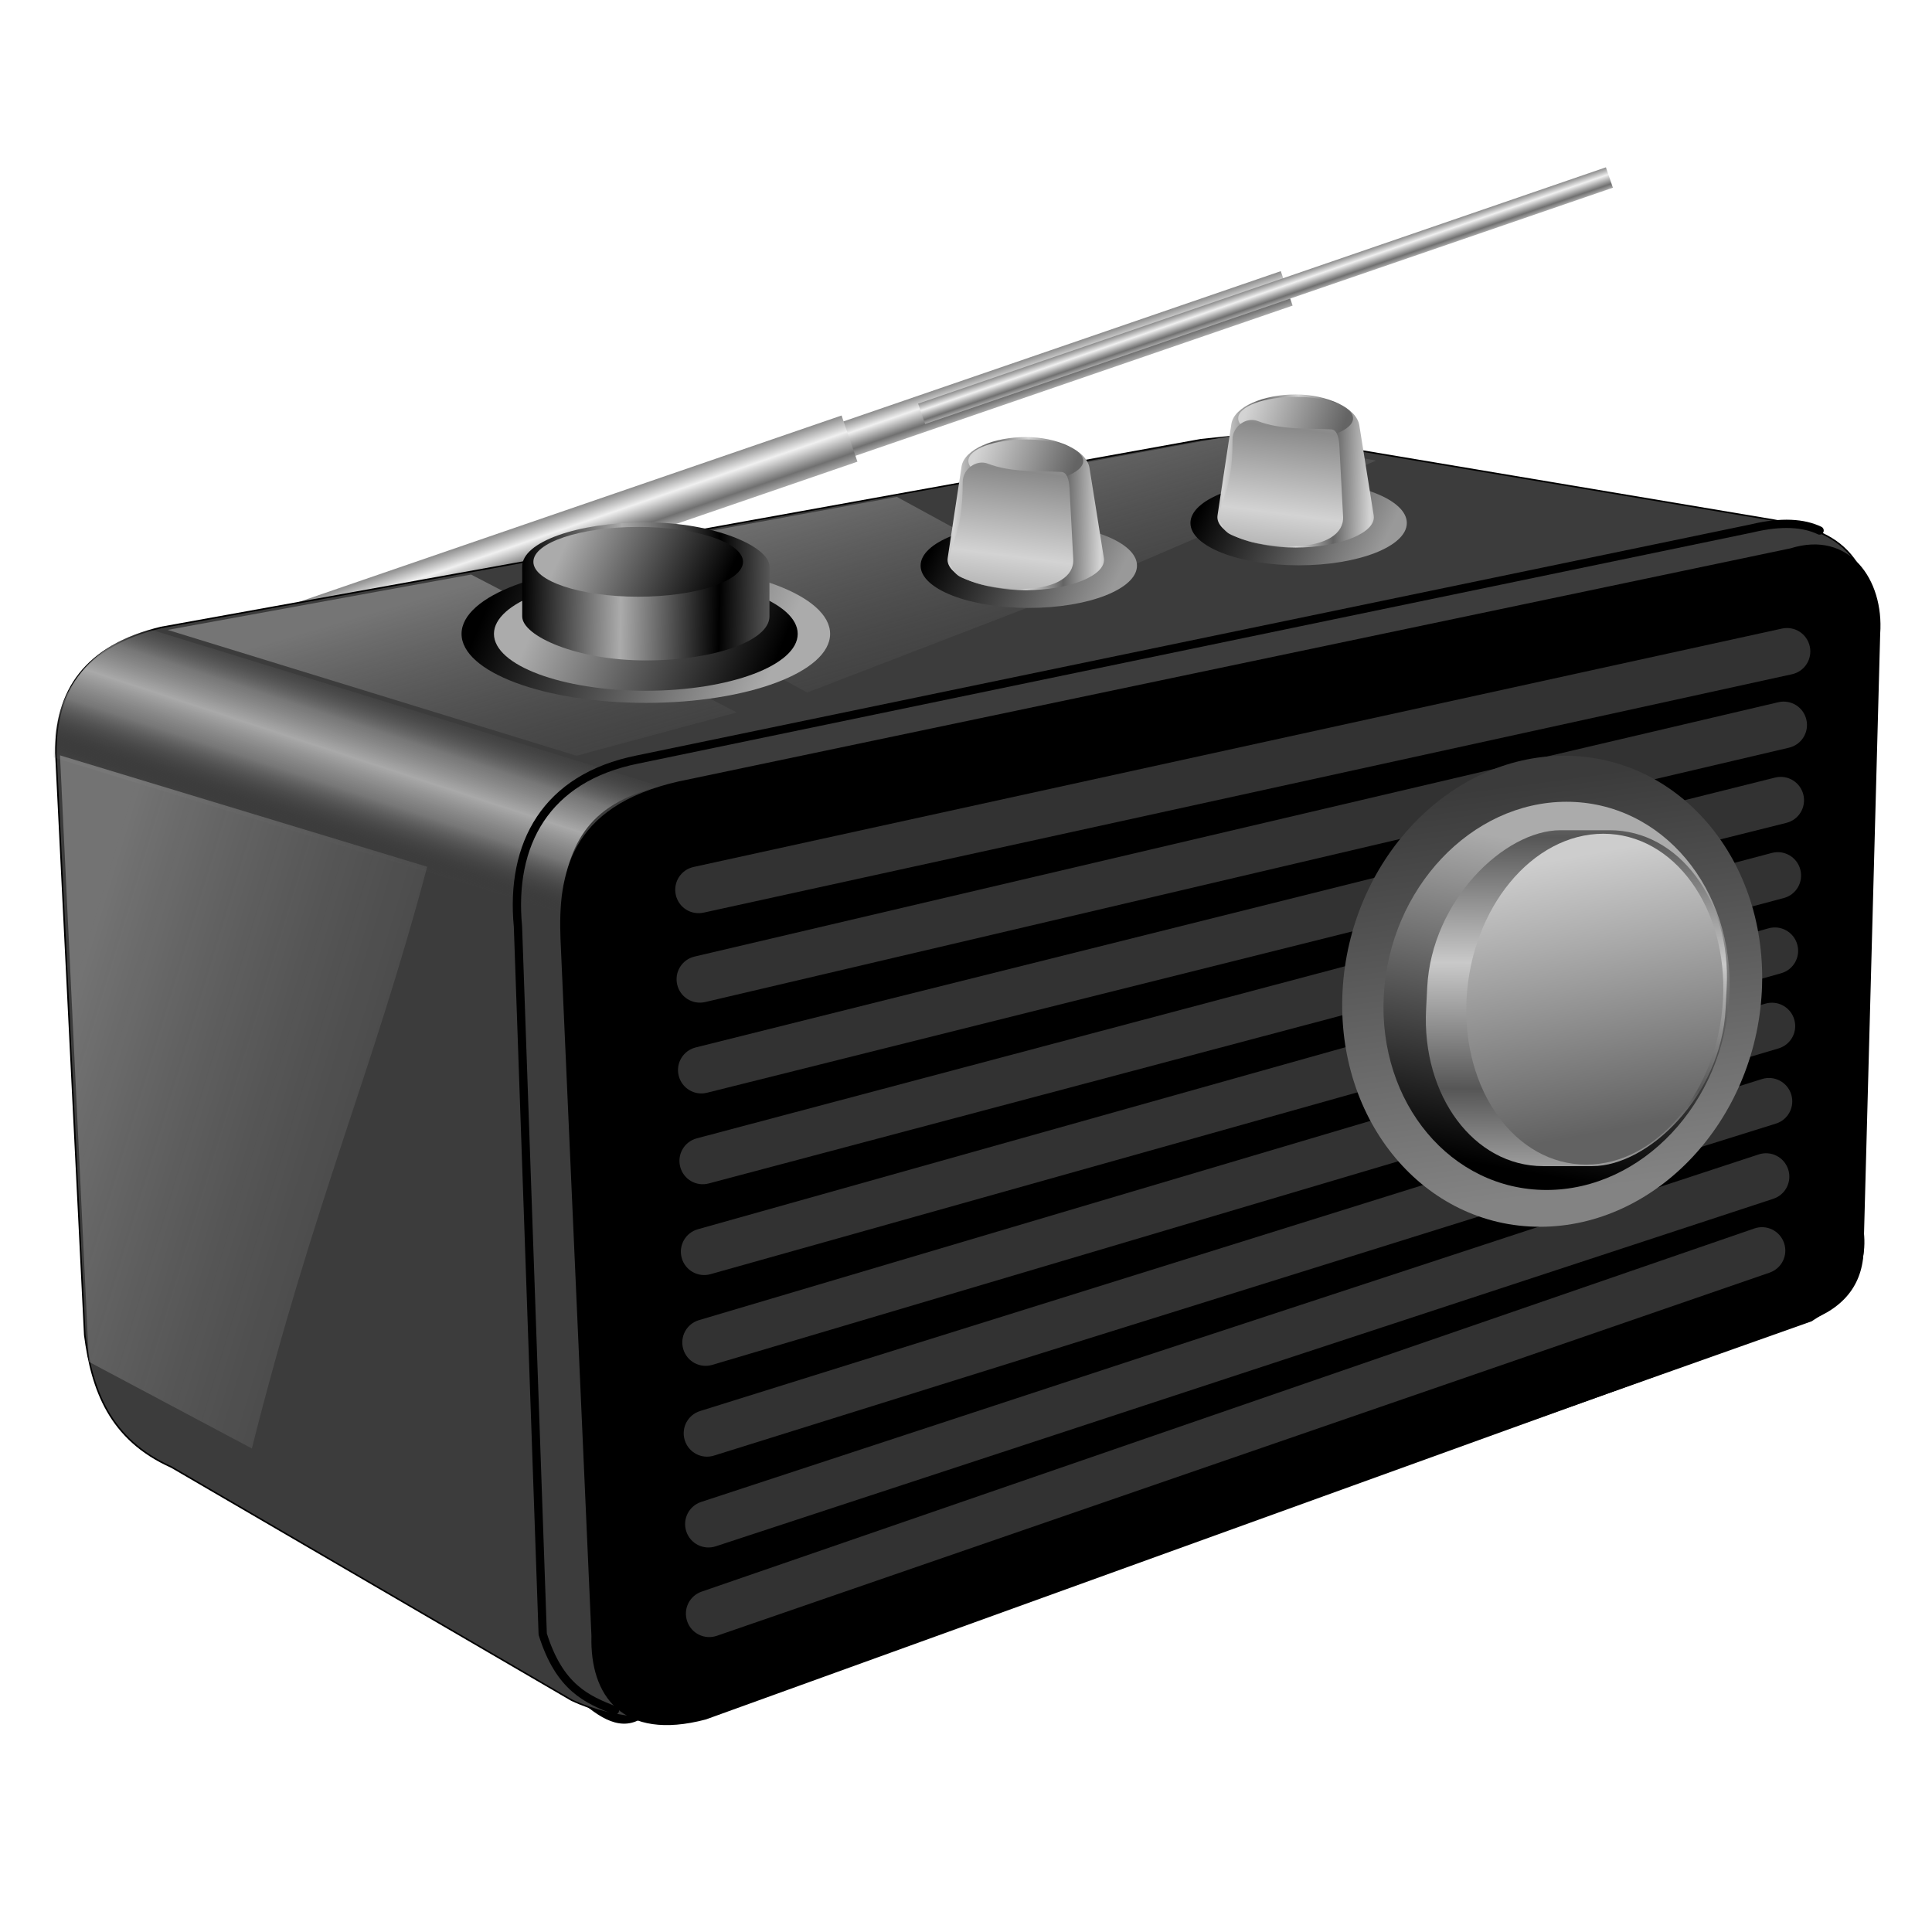 <?xml version="1.0" encoding="UTF-8" standalone="no"?>
<!-- Created with Inkscape (http://www.inkscape.org/) -->

<svg
   xmlns:dc="http://purl.org/dc/elements/1.1/"
   xmlns:cc="http://creativecommons.org/ns#"
   xmlns:rdf="http://www.w3.org/1999/02/22-rdf-syntax-ns#"
   xmlns:svg="http://www.w3.org/2000/svg"
   xmlns="http://www.w3.org/2000/svg"
   xmlns:xlink="http://www.w3.org/1999/xlink"
   xmlns:sodipodi="http://sodipodi.sourceforge.net/DTD/sodipodi-0.dtd"
   xmlns:inkscape="http://www.inkscape.org/namespaces/inkscape"
   id="svg2"
   version="1.1"
   inkscape:version="0.91 r13725"
   width="256"
   height="256"
   viewBox="0 0 256 256"
   sodipodi:docname="radio3.svg">
  <sodipodi:namedview
     pagecolor="#ffffff"
     bordercolor="#666666"
     borderopacity="1"
     objecttolerance="10"
     gridtolerance="10"
     guidetolerance="10"
     inkscape:pageopacity="0"
     inkscape:pageshadow="2"
     inkscape:window-width="1920"
     inkscape:window-height="1056"
     id="namedview4"
     showgrid="false"
     inkscape:zoom="3.5273438"
     inkscape:cx="128"
     inkscape:cy="128"
     inkscape:window-x="0"
     inkscape:window-y="0"
     inkscape:window-maximized="1"
     inkscape:current-layer="svg2" />
  <defs
     id="defs6">
    <linearGradient
       id="linearGradient4339"
       inkscape:collect="always">
      <stop
         id="stop4341"
         offset="0"
         style="stop-color:#707070;stop-opacity:1" />
      <stop
         id="stop4343"
         offset="1"
         style="stop-color:#f0f0f0;stop-opacity:1" />
    </linearGradient>
    <linearGradient
       inkscape:collect="always"
       id="linearGradient4325">
      <stop
         style="stop-color:#626262;stop-opacity:1"
         offset="0"
         id="stop4327" />
      <stop
         style="stop-color:#cdcdcd;stop-opacity:1"
         offset="1"
         id="stop4329" />
    </linearGradient>
    <linearGradient
       inkscape:collect="always"
       id="linearGradient4319">
      <stop
         style="stop-color:#565656;stop-opacity:1"
         offset="0"
         id="stop4321" />
      <stop
         style="stop-color:#c9c9c9;stop-opacity:1"
         offset="1"
         id="stop4323" />
    </linearGradient>
    <linearGradient
       inkscape:collect="always"
       id="linearGradient4313">
      <stop
         style="stop-color:#3b3b3b;stop-opacity:1"
         offset="0"
         id="stop4315" />
      <stop
         style="stop-color:#838383;stop-opacity:1"
         offset="1"
         id="stop4317" />
    </linearGradient>
    <linearGradient
       inkscape:collect="always"
       id="linearGradient4194-3">
      <stop
         style="stop-color:#646464;stop-opacity:1"
         offset="0"
         id="stop4257" />
      <stop
         style="stop-color:#d4d4d4;stop-opacity:1"
         offset="1"
         id="stop4259" />
    </linearGradient>
    <linearGradient
       id="linearGradient4247"
       inkscape:collect="always">
      <stop
         id="stop4249"
         offset="0"
         style="stop-color:#8a8a8a;stop-opacity:1" />
      <stop
         id="stop4251"
         offset="1"
         style="stop-color:#d3d3d3;stop-opacity:1" />
    </linearGradient>
    <linearGradient
       id="linearGradient4222"
       inkscape:collect="always">
      <stop
         id="stop4224"
         offset="0"
         style="stop-color:#000000;stop-opacity:1" />
      <stop
         id="stop4226"
         offset="1"
         style="stop-color:#999999;stop-opacity:1" />
    </linearGradient>
    <linearGradient
       id="linearGradient4194"
       inkscape:collect="always">
      <stop
         id="stop4196"
         offset="0"
         style="stop-color:#000000;stop-opacity:1" />
      <stop
         id="stop4198"
         offset="1"
         style="stop-color:#ababab;stop-opacity:1" />
    </linearGradient>
    <linearGradient
       id="linearGradient4178"
       inkscape:collect="always">
      <stop
         id="stop4180"
         offset="0"
         style="stop-color:#757575;stop-opacity:1" />
      <stop
         id="stop4182"
         offset="1"
         style="stop-color:#484848;stop-opacity:0.306" />
    </linearGradient>
    <linearGradient
       id="linearGradient4168"
       inkscape:collect="always">
      <stop
         id="stop4170"
         offset="0"
         style="stop-color:#000000;stop-opacity:1;" />
      <stop
         id="stop4172"
         offset="1"
         style="stop-color:#000000;stop-opacity:0" />
    </linearGradient>
    <linearGradient
       id="linearGradient4156"
       inkscape:collect="always">
      <stop
         id="stop4158"
         offset="0"
         style="stop-color:#cfcfcf;stop-opacity:0.375" />
      <stop
         id="stop4160"
         offset="1"
         style="stop-color:#858585;stop-opacity:0.199" />
    </linearGradient>
    <linearGradient
       id="linearGradient4146"
       inkscape:collect="always">
      <stop
         id="stop4148"
         offset="0"
         style="stop-color:#cfcfcf;stop-opacity:0.741" />
      <stop
         style="stop-color:#b3b3b3;stop-opacity:0.495"
         offset="0.418"
         id="stop4164" />
      <stop
         id="stop4150"
         offset="1"
         style="stop-color:#3d3d3d;stop-opacity:0" />
    </linearGradient>
    <linearGradient
       spreadMethod="reflect"
       gradientUnits="userSpaceOnUse"
       y2="421.948"
       x2="1618.093"
       y1="469.484"
       x1="1602.449"
       id="linearGradient4152"
       xlink:href="#linearGradient4146"
       inkscape:collect="always" />
    <linearGradient
       gradientUnits="userSpaceOnUse"
       y2="739.448"
       x2="1603.017"
       y1="678.707"
       x1="1402.309"
       id="linearGradient4162"
       xlink:href="#linearGradient4156"
       inkscape:collect="always" />
    <linearGradient
       gradientUnits="userSpaceOnUse"
       y2="945.852"
       x2="1620.246"
       y1="998.67"
       x1="1608.818"
       id="linearGradient4174"
       xlink:href="#linearGradient4168"
       inkscape:collect="always" />
    <linearGradient
       gradientUnits="userSpaceOnUse"
       y2="448.464"
       x2="1880.439"
       y1="309.734"
       x1="1839.986"
       id="linearGradient4184"
       xlink:href="#linearGradient4178"
       inkscape:collect="always" />
    <linearGradient
       gradientUnits="userSpaceOnUse"
       y2="423.641"
       x2="1864.078"
       y1="352.767"
       x1="1694.175"
       id="linearGradient4200"
       xlink:href="#linearGradient4194"
       inkscape:collect="always" />
    <linearGradient
       gradientTransform="matrix(0.824,0,0,0.824,-3261.378,-710.809)"
       y2="423.641"
       x2="1864.078"
       y1="352.767"
       x1="1694.175"
       gradientUnits="userSpaceOnUse"
       id="linearGradient4204"
       xlink:href="#linearGradient4194"
       inkscape:collect="always" />
    <linearGradient
       spreadMethod="reflect"
       gradientUnits="userSpaceOnUse"
       y2="363.447"
       x2="1771.845"
       y1="362.476"
       x1="1708.738"
       id="linearGradient4214"
       xlink:href="#linearGradient4194"
       inkscape:collect="always" />
    <linearGradient
       y2="423.641"
       x2="1864.078"
       y1="352.767"
       x1="1694.175"
       gradientTransform="matrix(0.569,0,0,0.505,-2799.844,-540.515)"
       gradientUnits="userSpaceOnUse"
       id="linearGradient4220"
       xlink:href="#linearGradient4194"
       inkscape:collect="always" />
    <linearGradient
       gradientTransform="matrix(0.915,0,0,0.915,173.612,29.545)"
       gradientUnits="userSpaceOnUse"
       y2="372.184"
       x2="2085.437"
       y1="316.845"
       x1="1972.816"
       id="linearGradient4228"
       xlink:href="#linearGradient4222"
       inkscape:collect="always" />
    <linearGradient
       gradientTransform="matrix(1.101,0,0,1.101,-209.041,-24.014)"
       spreadMethod="reflect"
       gradientUnits="userSpaceOnUse"
       y2="305.91"
       x2="2035.594"
       y1="305.606"
       x1="2014.201"
       id="linearGradient4241"
       xlink:href="#linearGradient4194-3"
       inkscape:collect="always" />
    <linearGradient
       y2="421.427"
       x2="1881.047"
       y1="352.767"
       x1="1694.175"
       gradientTransform="matrix(0.312,0,0,0.312,-2588.144,-400.382)"
       gradientUnits="userSpaceOnUse"
       id="linearGradient4245"
       xlink:href="#linearGradient4194-3"
       inkscape:collect="always" />
    <linearGradient
       gradientTransform="translate(1.149,0.69)"
       spreadMethod="reflect"
       gradientUnits="userSpaceOnUse"
       y2="338.842"
       x2="2017.581"
       y1="284.589"
       x1="2024.557"
       id="linearGradient4253"
       xlink:href="#linearGradient4247"
       inkscape:collect="always" />
    <linearGradient
       y2="372.184"
       x2="2085.437"
       y1="316.845"
       x1="1972.816"
       gradientTransform="matrix(0.915,0,0,0.915,173.612,29.545)"
       gradientUnits="userSpaceOnUse"
       id="linearGradient4277"
       xlink:href="#linearGradient4222"
       inkscape:collect="always" />
    <linearGradient
       y2="305.91"
       x2="2035.594"
       y1="305.606"
       x1="2014.201"
       spreadMethod="reflect"
       gradientTransform="matrix(1.101,0,0,1.101,-209.041,-24.014)"
       gradientUnits="userSpaceOnUse"
       id="linearGradient4279"
       xlink:href="#linearGradient4194-3"
       inkscape:collect="always" />
    <linearGradient
       y2="421.427"
       x2="1881.047"
       y1="352.767"
       x1="1694.175"
       gradientTransform="matrix(0.312,0,0,0.312,-2588.144,-400.382)"
       gradientUnits="userSpaceOnUse"
       id="linearGradient4281"
       xlink:href="#linearGradient4194-3"
       inkscape:collect="always" />
    <linearGradient
       y2="338.842"
       x2="2017.581"
       y1="284.589"
       x1="2024.557"
       spreadMethod="reflect"
       gradientTransform="translate(1.149,0.69)"
       gradientUnits="userSpaceOnUse"
       id="linearGradient4283"
       xlink:href="#linearGradient4247"
       inkscape:collect="always" />
    <linearGradient
       gradientTransform="matrix(1,0,0,2.377,-1170.887,-3284.052)"
       y2="358.271"
       x2="1880.232"
       y1="419.755"
       x1="1690.329"
       gradientUnits="userSpaceOnUse"
       id="linearGradient4301"
       xlink:href="#linearGradient4313"
       inkscape:collect="always" />
    <linearGradient
       y2="423.641"
       x2="1864.078"
       y1="352.767"
       x1="1694.175"
       gradientTransform="matrix(0.824,0,0,1.959,-2092.799,1596.764)"
       gradientUnits="userSpaceOnUse"
       id="linearGradient4303"
       xlink:href="#linearGradient4194"
       inkscape:collect="always" />
    <linearGradient
       gradientTransform="matrix(1,0,0,2.133,-1168.579,-3167.224)"
       y2="363.447"
       x2="1771.845"
       y1="362.476"
       x1="1708.738"
       spreadMethod="reflect"
       gradientUnits="userSpaceOnUse"
       id="linearGradient4305"
       xlink:href="#linearGradient4319"
       inkscape:collect="always" />
    <linearGradient
       y2="356.455"
       x2="1881.599"
       y1="425.243"
       x1="1706.221"
       gradientTransform="matrix(0.702,0,0,1.454,-1876.808,1812.782)"
       gradientUnits="userSpaceOnUse"
       id="linearGradient4307"
       xlink:href="#linearGradient4325"
       inkscape:collect="always" />
    <linearGradient
       gradientTransform="matrix(0.841,0,0,1,139.703,46.825)"
       spreadMethod="reflect"
       gradientUnits="userSpaceOnUse"
       y2="2.812"
       x2="2334.375"
       y1="16.875"
       x1="2334.375"
       id="linearGradient4345"
       xlink:href="#linearGradient4339"
       inkscape:collect="always" />
    <linearGradient
       y2="2.812"
       x2="2334.375"
       y1="16.875"
       x1="2334.375"
       spreadMethod="reflect"
       gradientTransform="matrix(0.841,0,0,0.746,435.538,48.73)"
       gradientUnits="userSpaceOnUse"
       id="linearGradient4349"
       xlink:href="#linearGradient4339"
       inkscape:collect="always" />
    <linearGradient
       y2="2.812"
       x2="2334.375"
       y1="16.875"
       x1="2334.375"
       spreadMethod="reflect"
       gradientTransform="matrix(0.841,0,0,0.441,653.909,51.016)"
       gradientUnits="userSpaceOnUse"
       id="linearGradient4353"
       xlink:href="#linearGradient4339"
       inkscape:collect="always" />
  </defs>
  <g
     id="g4602"
     transform="matrix(0.207,0,0,0.207,-284.512,3.331)">
    <g
       id="g4355"
       transform="matrix(0.946,-0.325,0.325,0.946,-317.316,975.238)">
      <rect
         style="opacity:1;fill:url(#linearGradient4349);fill-opacity:1;fill-rule:evenodd;stroke:none;stroke-width:5.3;stroke-linecap:round;stroke-linejoin:round;stroke-miterlimit:4;stroke-dasharray:none;stroke-dashoffset:0;stroke-opacity:0.676"
         id="rect4347"
         width="465.415"
         height="23.313"
         x="2174.928"
         y="42.669" />
      <rect
         y="38.7"
         x="1879.092"
         height="31.25"
         width="465.415"
         id="rect4337"
         style="opacity:1;fill:url(#linearGradient4345);fill-opacity:1;fill-rule:evenodd;stroke:none;stroke-width:5.3;stroke-linecap:round;stroke-linejoin:round;stroke-miterlimit:4;stroke-dasharray:none;stroke-dashoffset:0;stroke-opacity:0.676" />
      <rect
         y="47.431"
         x="2393.298"
         height="13.79"
         width="465.415"
         id="rect4351"
         style="opacity:1;fill:url(#linearGradient4353);fill-opacity:1;fill-rule:evenodd;stroke:none;stroke-width:5.3;stroke-linecap:round;stroke-linejoin:round;stroke-miterlimit:4;stroke-dasharray:none;stroke-dashoffset:0;stroke-opacity:0.676" />
    </g>
    <path
       style="fill:url(#linearGradient4174);fill-opacity:1;fill-rule:evenodd;stroke:#000000;stroke-width:1px;stroke-linecap:butt;stroke-linejoin:miter;stroke-opacity:1"
       d="m 1431.359,853.006 322.188,180.901 c 3.717,18.473 -8.96,41.417 30.37,50.177 -14.085,7.913 -28.169,-2.961 -42.254,-15.845 L 1470.972,913.746 c -26.92,-17.687 -33.822,-39.752 -39.613,-60.74 z"
       id="path4166"
       inkscape:connector-curvature="0"
       sodipodi:nodetypes="cccccc" />
    <path
       style="fill:#3c3c3c;fill-opacity:1;fill-rule:evenodd;stroke:#000000;stroke-width:1px;stroke-linecap:butt;stroke-linejoin:miter;stroke-opacity:1"
       d="m 1477.575,385.569 665.503,-120.16 36.972,-3.961 330.111,55.459 c 34.828,6.259 67.847,15.809 64.702,91.111 l -9.243,356.519 c 6.973,29.361 -7.054,49.389 -31.691,64.702 l -703.795,249.564 c -29.93,7.135 -59.86,7.332 -89.79,-6.602 L 1484.177,922.989 c -39.509,-17.658 -50.845,-49.403 -55.459,-84.508 L 1410.232,466.116 c -0.444,-39.93 18.541,-68.757 67.343,-80.547 z"
       id="path4138"
       inkscape:connector-curvature="0"
       sodipodi:nodetypes="ccccccccccccc" />
    <path
       style="fill:#000000;fill-opacity:1;fill-rule:evenodd;stroke:#000000;stroke-width:1px;stroke-linecap:butt;stroke-linejoin:miter;stroke-opacity:1"
       d="m 1753.547,1031.265 c -1.018,37.481 19.298,66.937 72.624,52.818 l 705.116,-254.845 c 24.398,-8.695 35.901,-24.757 35.652,-47.536 l 10.564,-392.171 c 2.471,-34.323 -19.549,-65.8 -56.779,-54.138 l -711.718,149.21 c -70.231,15.887 -76.809,59.833 -75.265,100.354 z"
       id="path4140"
       inkscape:connector-curvature="0"
       sodipodi:nodetypes="ccccccccc" />
    <path
       style="fill:url(#linearGradient4152);fill-opacity:1;fill-rule:evenodd;stroke:none;stroke-width:1px;stroke-linecap:butt;stroke-linejoin:miter;stroke-opacity:1"
       d="M 1797.121,487.243 1470.972,386.889 c -44.362,11.371 -63.422,47.185 -62.061,81.867 l 323.508,99.033 c 5.299,-42.785 16.828,-68.735 64.702,-80.547 z"
       id="path4144"
       inkscape:connector-curvature="0"
       sodipodi:nodetypes="ccccc" />
    <path
       style="fill:url(#linearGradient4162);fill-opacity:1;fill-rule:evenodd;stroke:none;stroke-width:1px;stroke-linecap:butt;stroke-linejoin:miter;stroke-opacity:1"
       d="m 1412.873,467.436 235.039,71.304 c -35.922,134.687 -71.932,212.621 -112.238,372.365 l -104.315,-55.459 z"
       id="path4154"
       inkscape:connector-curvature="0"
       sodipodi:nodetypes="ccccc" />
    <path
       style="fill:none;fill-rule:evenodd;stroke:#000000;stroke-width:5.3;stroke-linecap:round;stroke-linejoin:round;stroke-miterlimit:4;stroke-dasharray:none;stroke-opacity:1"
       d="m 1768.072,1078.801 c -17.72,-7.027 -35.376,-14.31 -46.215,-48.856 l -15.845,-452.912 c -5.017,-52.623 17.611,-95.185 76.586,-106.956 l 713.039,-147.89 c 19.366,-4.658 33.451,-3.507 43.575,1.32"
       id="path4142"
       inkscape:connector-curvature="0"
       sodipodi:nodetypes="cccccc" />
    <path
       style="fill:url(#linearGradient4184);fill-opacity:1;fill-rule:evenodd;stroke:none;stroke-width:1px;stroke-linecap:butt;stroke-linejoin:miter;stroke-opacity:1"
       d="m 2166.361,262.531 c -2.401,0.023 -4.804,0.323 -7.205,1.014 l -153.518,28.006 94.048,54.199 155.626,-67.015 -67.34,-12.006 c -7.204,-1.843 -14.408,-4.266 -21.611,-4.197 z m -217.81,39.434 -215.465,39.307 158.053,85.926 168.297,-64.793 z m -272.553,49.723 -194.248,35.436 261.76,80.566 102.522,-27.724 z"
       id="path4176"
       inkscape:connector-curvature="0"
       sodipodi:nodetypes="scccccscccccccccc" />
    <g
       id="g4285">
      <ellipse
         ry="44.175"
         rx="117.961"
         cy="389.66"
         cx="1787.864"
         id="path4192"
         style="opacity:1;fill:url(#linearGradient4200);fill-opacity:1;fill-rule:evenodd;stroke:none;stroke-width:5.3;stroke-linecap:round;stroke-linejoin:round;stroke-miterlimit:4;stroke-dasharray:none;stroke-dashoffset:0;stroke-opacity:0.676" />
      <ellipse
         transform="scale(-1,-1)"
         style="opacity:1;fill:url(#linearGradient4204);fill-opacity:1;fill-rule:evenodd;stroke:none;stroke-width:5.3;stroke-linecap:round;stroke-linejoin:round;stroke-miterlimit:4;stroke-dasharray:none;stroke-dashoffset:0;stroke-opacity:0.676"
         id="ellipse4202"
         cx="-1787.864"
         cy="-389.66"
         rx="97.221"
         ry="36.408" />
      <rect
         rx="78.641"
         ry="28.155"
         y="318.301"
         x="1708.738"
         height="88.35"
         width="158.252"
         id="rect4206"
         style="opacity:1;fill:url(#linearGradient4214);fill-opacity:1;fill-rule:evenodd;stroke:none;stroke-width:5.3;stroke-linecap:round;stroke-linejoin:round;stroke-miterlimit:4;stroke-dasharray:none;stroke-dashoffset:0;stroke-opacity:0.676" />
      <ellipse
         ry="22.33"
         rx="67.092"
         cy="-343.544"
         cx="-1782.978"
         id="ellipse4218"
         style="opacity:1;fill:url(#linearGradient4220);fill-opacity:1;fill-rule:evenodd;stroke:none;stroke-width:5.3;stroke-linecap:round;stroke-linejoin:round;stroke-miterlimit:4;stroke-dasharray:none;stroke-dashoffset:0;stroke-opacity:0.676"
         transform="scale(-1,-1)" />
    </g>
    <g
       id="g4261">
      <ellipse
         ry="27.083"
         rx="69.261"
         cy="345.971"
         cx="2033.01"
         id="path4216"
         style="opacity:1;fill:url(#linearGradient4228);fill-opacity:1;fill-rule:evenodd;stroke:none;stroke-width:5.3;stroke-linecap:round;stroke-linejoin:round;stroke-miterlimit:4;stroke-dasharray:none;stroke-dashoffset:0;stroke-opacity:0.676" />
      <path
         sodipodi:nodetypes="zsssssz"
         inkscape:connector-curvature="0"
         id="rect4232"
         d="m 2031.072,263.68 c 20,0 38.993,8.488 40.789,19.752 l 9.2,57.684 c 1.796,11.264 -22.295,20.588 -49.989,20.588 -27.694,0 -51.698,-9.311 -49.989,-20.588 l 8.866,-58.52 c 1.708,-11.277 21.125,-18.916 41.124,-18.916 z"
         style="opacity:1;fill:url(#linearGradient4241);fill-opacity:1;fill-rule:evenodd;stroke:none;stroke-width:5.3;stroke-linecap:round;stroke-linejoin:round;stroke-miterlimit:4;stroke-dasharray:none;stroke-dashoffset:0;stroke-opacity:0.676" />
      <ellipse
         ry="13.764"
         rx="36.755"
         cy="-278.971"
         cx="-2031.076"
         id="ellipse4243"
         style="opacity:1;fill:url(#linearGradient4245);fill-opacity:1;fill-rule:evenodd;stroke:none;stroke-width:5.3;stroke-linecap:round;stroke-linejoin:round;stroke-miterlimit:4;stroke-dasharray:none;stroke-dashoffset:0;stroke-opacity:0.676"
         transform="scale(-1,-1)" />
      <path
         sodipodi:nodetypes="sssssssss"
         inkscape:connector-curvature="0"
         id="path4230"
         d="m 2031.818,360.782 c 18.03,-0.799 30.252,-7.515 29.649,-19 l -2.367,-45.086 c -0.333,-6.334 -1.854,-10.506 -5.343,-10.686 -15.834,-0.817 -32.011,0.428 -47.019,-5.343 -7.211,-2.773 -16.021,3.462 -16.029,11.755 -0.018,18.296 -1.902,28.389 -7.016,41.881 -2.833,7.473 -0.635,16.265 6.177,19.235 7.813,3.407 20.678,8.188 41.948,7.245 z"
         style="fill:url(#linearGradient4253);fill-opacity:1;fill-rule:evenodd;stroke:none;stroke-width:1px;stroke-linecap:butt;stroke-linejoin:miter;stroke-opacity:1" />
    </g>
    <g
       id="g4267"
       transform="translate(172.727,-27.273)">
      <ellipse
         style="opacity:1;fill:url(#linearGradient4277);fill-opacity:1;fill-rule:evenodd;stroke:none;stroke-width:5.3;stroke-linecap:round;stroke-linejoin:round;stroke-miterlimit:4;stroke-dasharray:none;stroke-dashoffset:0;stroke-opacity:0.676"
         id="ellipse4269"
         cx="2033.01"
         cy="345.971"
         rx="69.261"
         ry="27.083" />
      <path
         style="opacity:1;fill:url(#linearGradient4279);fill-opacity:1;fill-rule:evenodd;stroke:none;stroke-width:5.3;stroke-linecap:round;stroke-linejoin:round;stroke-miterlimit:4;stroke-dasharray:none;stroke-dashoffset:0;stroke-opacity:0.676"
         d="m 2031.072,263.68 c 20,0 38.993,8.488 40.789,19.752 l 9.2,57.684 c 1.796,11.264 -22.295,20.588 -49.989,20.588 -27.694,0 -51.698,-9.311 -49.989,-20.588 l 8.866,-58.52 c 1.708,-11.277 21.125,-18.916 41.124,-18.916 z"
         id="path4271"
         inkscape:connector-curvature="0"
         sodipodi:nodetypes="zsssssz" />
      <ellipse
         transform="scale(-1,-1)"
         style="opacity:1;fill:url(#linearGradient4281);fill-opacity:1;fill-rule:evenodd;stroke:none;stroke-width:5.3;stroke-linecap:round;stroke-linejoin:round;stroke-miterlimit:4;stroke-dasharray:none;stroke-dashoffset:0;stroke-opacity:0.676"
         id="ellipse4273"
         cx="-2031.076"
         cy="-278.971"
         rx="36.755"
         ry="13.764" />
      <path
         style="fill:url(#linearGradient4283);fill-opacity:1;fill-rule:evenodd;stroke:none;stroke-width:1px;stroke-linecap:butt;stroke-linejoin:miter;stroke-opacity:1"
         d="m 2031.818,360.782 c 18.03,-0.799 30.252,-7.515 29.649,-19 l -2.367,-45.086 c -0.333,-6.334 -1.854,-10.506 -5.343,-10.686 -15.834,-0.817 -32.011,0.428 -47.019,-5.343 -7.211,-2.773 -16.021,3.462 -16.029,11.755 -0.018,18.296 -1.902,28.389 -7.016,41.881 -2.833,7.473 -0.635,16.265 6.177,19.235 7.813,3.407 20.678,8.188 41.948,7.245 z"
         id="path4275"
         inkscape:connector-curvature="0"
         sodipodi:nodetypes="sssssssss" />
    </g>
    <g
       style="fill:#323232;fill-opacity:1"
       id="g4591">
      <path
         id="rect4360"
         d="m 1660.767,915.329 713.065,0 c 8.289,0 14.961,6.673 14.961,14.961 0,8.289 -6.673,14.961 -14.961,14.961 l -713.065,0 c -8.289,0 -14.961,-6.673 -14.961,-14.961 0,-8.289 6.673,-14.961 14.961,-14.961 z"
         style="opacity:1;fill:#323232;fill-opacity:1;fill-rule:evenodd;stroke:none;stroke-width:5.3;stroke-linecap:round;stroke-linejoin:round;stroke-miterlimit:4;stroke-dasharray:none;stroke-dashoffset:0;stroke-opacity:0.676"
         transform="matrix(0.977,-0.214,0.214,0.977,0,0)"
         inkscape:connector-curvature="0" />
      <path
         id="rect4362"
         d="m 1397.379,1543.16 713.064,0 c 8.289,0 14.961,6.673 14.961,14.961 0,8.289 -6.673,14.961 -14.961,14.961 l -713.064,0 c -8.289,0 -14.961,-6.673 -14.961,-14.961 0,-8.289 6.673,-14.961 14.961,-14.961 z"
         style="opacity:1;fill:#323232;fill-opacity:1;fill-rule:evenodd;stroke:none;stroke-width:5.3;stroke-linecap:round;stroke-linejoin:round;stroke-miterlimit:4;stroke-dasharray:none;stroke-dashoffset:0;stroke-opacity:0.676"
         transform="matrix(0.945,-0.326,0.326,0.945,0,0)"
         inkscape:connector-curvature="0" />
      <path
         inkscape:connector-curvature="0"
         d="m 1819.08,596.218 c 0,0 693.694,-162.8 693.694,-162.8 8.063,-1.892 16.078,3.076 17.971,11.139 1.892,8.063 -3.076,16.079 -11.139,17.971 0,0 -693.694,162.8 -693.694,162.8 -8.063,1.892 -16.078,-3.076 -17.971,-11.139 -1.892,-8.063 3.076,-16.079 11.139,-17.971 0,0 0,0 0,0"
         style="opacity:1;fill:#323232;fill-opacity:1;fill-rule:evenodd;stroke:none;stroke-width:5.3;stroke-linecap:round;stroke-linejoin:round;stroke-miterlimit:4;stroke-dasharray:none;stroke-dashoffset:0;stroke-opacity:0.676"
         id="path4466" />
      <path
         inkscape:connector-curvature="0"
         d="m 1819.783,654.402 c 0,0 690.899,-172.741 690.899,-172.741 8.031,-2.008 16.113,2.841 18.121,10.872 2.008,8.031 -2.841,16.113 -10.872,18.121 0,0 -690.899,172.741 -690.899,172.741 -8.031,2.008 -16.113,-2.841 -18.121,-10.872 -2.008,-8.031 2.841,-16.113 10.872,-18.121 0,0 0,0 0,0"
         style="opacity:1;fill:#323232;fill-opacity:1;fill-rule:evenodd;stroke:none;stroke-width:5.3;stroke-linecap:round;stroke-linejoin:round;stroke-miterlimit:4;stroke-dasharray:none;stroke-dashoffset:0;stroke-opacity:0.676"
         id="path4468" />
      <path
         inkscape:connector-curvature="0"
         d="m 1820.486,712.586 c 0,0 688.105,-182.682 688.105,-182.682 7.998,-2.123 16.147,2.606 18.271,10.605 2.123,7.999 -2.606,16.147 -10.605,18.271 0,0 -688.105,182.682 -688.105,182.682 -7.998,2.123 -16.147,-2.606 -18.271,-10.605 -2.123,-7.999 2.606,-16.147 10.605,-18.271 0,0 0,0 0,0"
         style="opacity:1;fill:#323232;fill-opacity:1;fill-rule:evenodd;stroke:none;stroke-width:5.3;stroke-linecap:round;stroke-linejoin:round;stroke-miterlimit:4;stroke-dasharray:none;stroke-dashoffset:0;stroke-opacity:0.676"
         id="path4470" />
      <path
         inkscape:connector-curvature="0"
         d="m 1821.189,770.771 c 0,0 685.311,-192.623 685.311,-192.623 7.966,-2.239 16.182,2.371 18.421,10.338 2.239,7.966 -2.372,16.182 -10.338,18.421 0,0 -685.311,192.623 -685.311,192.623 -7.966,2.239 -16.182,-2.372 -18.421,-10.338 -2.239,-7.966 2.372,-16.182 10.338,-18.421 0,0 0,0 0,0"
         style="opacity:1;fill:#323232;fill-opacity:1;fill-rule:evenodd;stroke:none;stroke-width:5.3;stroke-linecap:round;stroke-linejoin:round;stroke-miterlimit:4;stroke-dasharray:none;stroke-dashoffset:0;stroke-opacity:0.676"
         id="path4472" />
      <path
         inkscape:connector-curvature="0"
         d="m 1821.892,828.955 c 0,0 682.517,-202.564 682.517,-202.564 7.934,-2.355 16.216,2.137 18.571,10.07 2.355,7.934 -2.137,16.216 -10.07,18.571 0,0 -682.517,202.564 -682.517,202.564 -7.934,2.355 -16.216,-2.137 -18.571,-10.07 -2.355,-7.934 2.137,-16.216 10.07,-18.571 0,0 0,0 0,0"
         style="opacity:1;fill:#323232;fill-opacity:1;fill-rule:evenodd;stroke:none;stroke-width:5.3;stroke-linecap:round;stroke-linejoin:round;stroke-miterlimit:4;stroke-dasharray:none;stroke-dashoffset:0;stroke-opacity:0.676"
         id="path4474" />
      <path
         inkscape:connector-curvature="0"
         d="m 1822.595,887.14 c 0,0 679.723,-212.504 679.723,-212.504 7.901,-2.47 16.25,1.902 18.721,9.803 2.47,7.901 -1.902,16.251 -9.803,18.721 0,0 -679.723,212.504 -679.723,212.504 -7.901,2.47 -16.25,-1.902 -18.721,-9.803 -2.47,-7.901 1.902,-16.251 9.803,-18.721 0,0 0,0 0,0"
         style="opacity:1;fill:#323232;fill-opacity:1;fill-rule:evenodd;stroke:none;stroke-width:5.3;stroke-linecap:round;stroke-linejoin:round;stroke-miterlimit:4;stroke-dasharray:none;stroke-dashoffset:0;stroke-opacity:0.676"
         id="path4476" />
      <path
         inkscape:connector-curvature="0"
         d="m 1823.298,945.324 c 0,0 676.929,-222.445 676.929,-222.445 7.869,-2.586 16.285,1.667 18.871,9.536 2.586,7.869 -1.667,16.285 -9.536,18.871 0,0 -676.929,222.445 -676.929,222.445 -7.869,2.586 -16.285,-1.667 -18.871,-9.536 -2.586,-7.869 1.667,-16.285 9.536,-18.871 0,0 0,0 0,0"
         style="opacity:1;fill:#323232;fill-opacity:1;fill-rule:evenodd;stroke:none;stroke-width:5.3;stroke-linecap:round;stroke-linejoin:round;stroke-miterlimit:4;stroke-dasharray:none;stroke-dashoffset:0;stroke-opacity:0.676"
         id="path4478" />
    </g>
    <g
       id="g4331"
       transform="matrix(1.278,0,-0.066,1.278,-604.542,-170.058)">
      <ellipse
         transform="matrix(0,1,-1,0,0,0)"
         style="opacity:1;fill:url(#linearGradient4301);fill-opacity:1;fill-rule:evenodd;stroke:none;stroke-width:5.3;stroke-linecap:round;stroke-linejoin:round;stroke-miterlimit:4;stroke-dasharray:none;stroke-dashoffset:0;stroke-opacity:0.676"
         id="ellipse4293"
         cx="616.977"
         cy="-2357.828"
         rx="117.961"
         ry="105.004" />
      <ellipse
         ry="86.541"
         rx="97.221"
         cy="2360.135"
         cx="-619.285"
         id="ellipse4295"
         style="opacity:1;fill:url(#linearGradient4303);fill-opacity:1;fill-rule:evenodd;stroke:none;stroke-width:5.3;stroke-linecap:round;stroke-linejoin:round;stroke-miterlimit:4;stroke-dasharray:none;stroke-dashoffset:0;stroke-opacity:0.676"
         transform="matrix(0,-1,1,0,0,0)" />
      <rect
         transform="matrix(0,1,-1,0,0,0)"
         style="opacity:1;fill:url(#linearGradient4305);fill-opacity:1;fill-rule:evenodd;stroke:none;stroke-width:5.3;stroke-linecap:round;stroke-linejoin:round;stroke-miterlimit:4;stroke-dasharray:none;stroke-dashoffset:0;stroke-opacity:0.676"
         id="rect4297"
         width="168.252"
         height="150.007"
         x="536.312"
         y="-2445.141"
         ry="62.696"
         rx="78.641" />
      <ellipse
         transform="matrix(0,-1,1,0,0,0)"
         style="opacity:1;fill:url(#linearGradient4307);fill-opacity:1;fill-rule:evenodd;stroke:none;stroke-width:5.3;stroke-linecap:round;stroke-linejoin:round;stroke-miterlimit:4;stroke-dasharray:none;stroke-dashoffset:0;stroke-opacity:0.676"
         id="ellipse4299"
         cx="-620.937"
         cy="2379.37"
         rx="82.861"
         ry="64.233" />
    </g>
  </g>
</svg>
